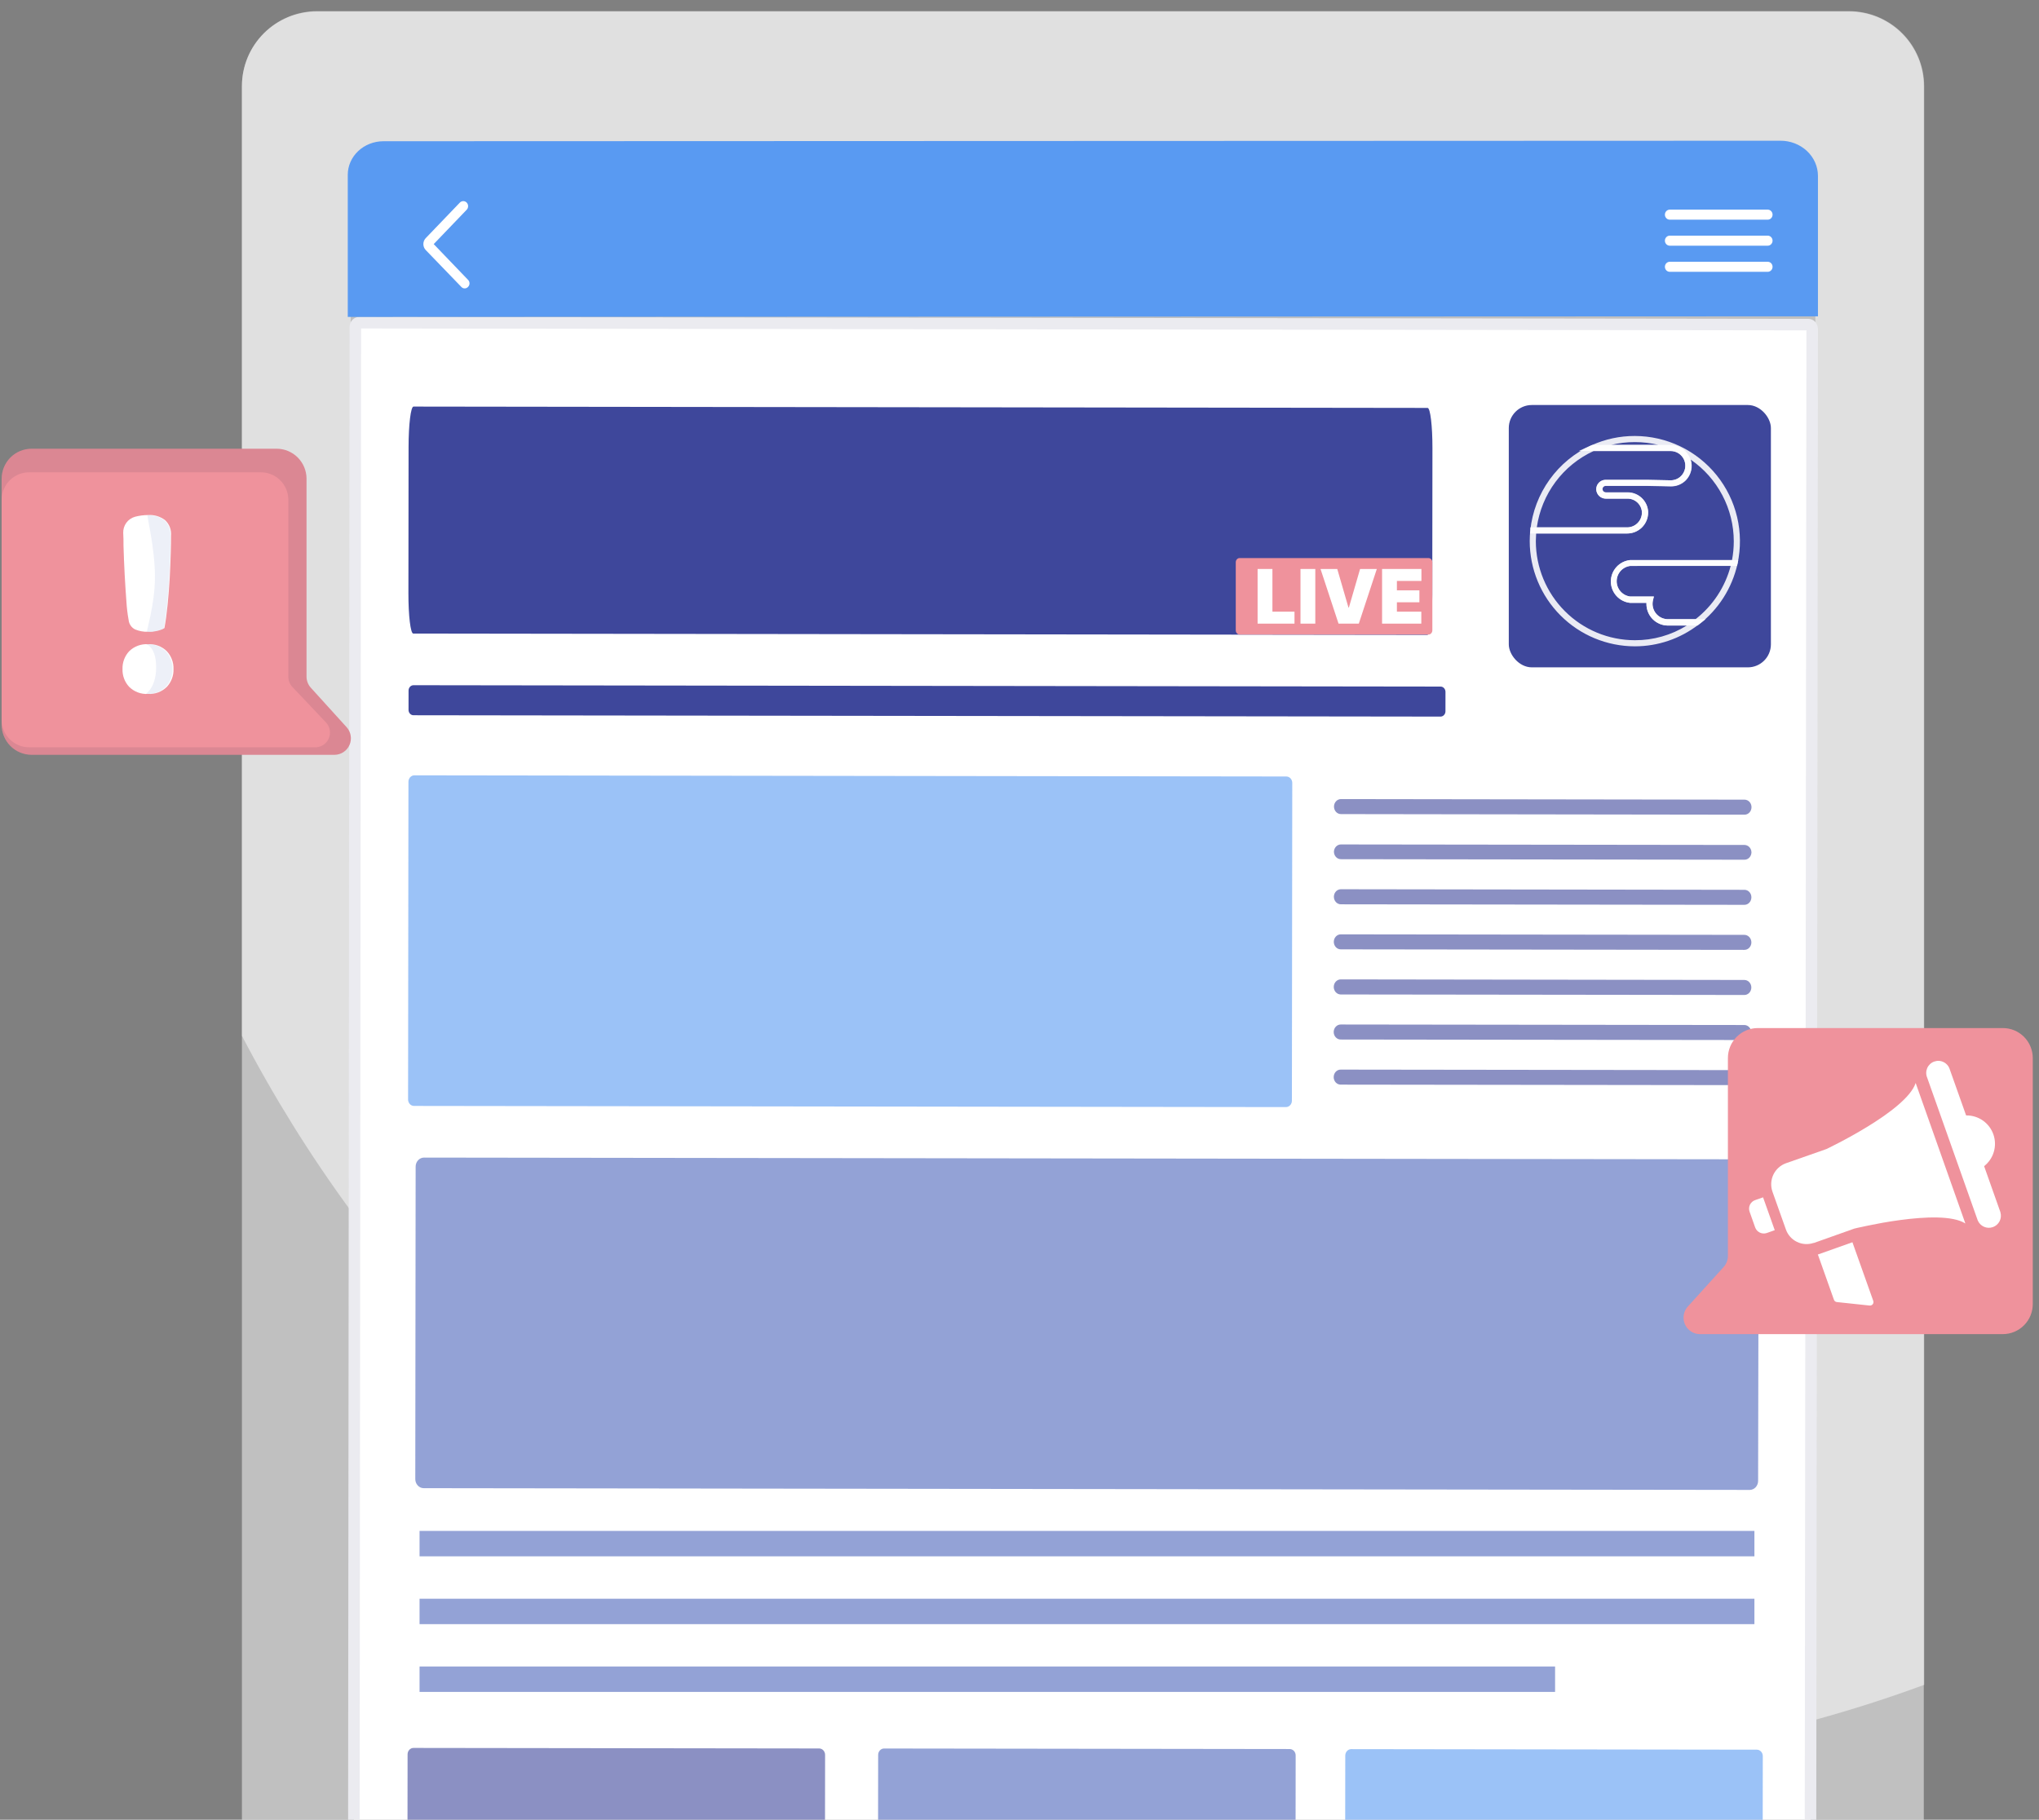 <svg width="177" height="158" viewBox="0 0 177 158" fill="none" xmlns="http://www.w3.org/2000/svg">
<rect x="0" y="0" width="177" height="158" fill="#808080" stroke="none"/>
<path opacity="0.5" d="M167 199.516L167 7.484C167 3.903 164.09 1 160.501 1L27.499 1C23.91 1 21 3.903 21 7.484L21 199.516C21 203.097 23.91 206 27.499 206L160.501 206C164.09 206 167 203.097 167 199.516Z" fill="white"/>
<path opacity="0.5" d="M30.446 18.041L30.446 105.121C26.917 100.305 23.76 95.229 21 89.937L21 7.484C21 5.756 21.688 4.098 22.913 2.876C24.138 1.654 25.799 0.967 27.531 0.967L160.501 0.967C162.234 0.967 163.895 1.654 165.12 2.876C166.345 4.098 167.033 5.756 167.033 7.484L167.033 146.29C163.941 147.431 160.793 148.441 157.587 149.321L157.587 18.041C157.585 17.721 157.455 17.414 157.228 17.188C157 16.962 156.692 16.835 156.37 16.835L31.654 16.835C31.334 16.835 31.026 16.962 30.8 17.189C30.573 17.415 30.446 17.721 30.446 18.041Z" fill="white"/>
<path d="M156.99 28.185L156.991 28.185C157.063 28.185 157.141 28.215 157.204 28.284C157.269 28.354 157.311 28.456 157.311 28.57C157.311 28.57 157.311 28.57 157.311 28.571L157.131 188.793C157.131 188.793 157.131 188.794 157.131 188.794C157.13 188.907 157.088 189.008 157.024 189.079C156.963 189.146 156.888 189.178 156.818 189.182L31.007 189.02C31.007 189.02 31.006 189.02 31.006 189.02C30.936 189.019 30.86 188.989 30.797 188.923C30.734 188.855 30.692 188.757 30.689 188.646L30.844 28.406C30.844 28.406 30.844 28.406 30.844 28.405C30.845 28.291 30.888 28.188 30.953 28.118C31.017 28.049 31.096 28.018 31.169 28.018C31.169 28.018 31.169 28.018 31.169 28.018L156.99 28.185Z" fill="white" stroke="#EBEBF0"/>
<path opacity="0.6" d="M111.631 96.125L35.941 96.025C35.804 96.025 35.673 95.966 35.576 95.862C35.48 95.757 35.425 95.615 35.425 95.468L35.456 67.877C35.456 67.73 35.511 67.588 35.607 67.484C35.704 67.379 35.835 67.32 35.972 67.32L111.662 67.421C111.799 67.421 111.93 67.479 112.027 67.584C112.124 67.688 112.178 67.83 112.178 67.978L112.147 95.568C112.147 95.716 112.093 95.857 111.996 95.962C111.899 96.066 111.768 96.125 111.631 96.125Z" fill="#599AF2"/>
<path opacity="0.6" d="M151.905 129.365L36.778 129.214C36.584 129.213 36.399 129.129 36.263 128.98C36.127 128.832 36.05 128.632 36.05 128.423L36.081 101.295C36.081 101.087 36.158 100.887 36.294 100.74C36.431 100.593 36.616 100.51 36.809 100.51L151.941 100.66C152.037 100.66 152.132 100.681 152.22 100.721C152.309 100.76 152.389 100.819 152.457 100.892C152.525 100.966 152.578 101.053 152.614 101.149C152.651 101.245 152.669 101.348 152.668 101.451L152.617 128.573C152.618 128.78 152.544 128.979 152.411 129.127C152.278 129.275 152.096 129.36 151.905 129.365Z" fill="#4C65BA"/>
<path opacity="0.6" d="M152.296 138.814L36.421 138.814L36.421 141.02L152.296 141.02L152.296 138.814Z" fill="#4C65BA"/>
<path opacity="0.6" d="M152.296 132.925L36.421 132.925L36.421 135.131L152.296 135.131L152.296 132.925Z" fill="#4C65BA"/>
<path opacity="0.6" d="M134.992 144.697L36.421 144.697L36.421 146.904L134.992 146.904L134.992 144.697Z" fill="#4C65BA"/>
<path opacity="0.6" d="M35.381 152.324L35.35 179.914C35.349 180.222 35.58 180.471 35.865 180.472L71.076 180.518C71.361 180.519 71.593 180.27 71.593 179.962L71.624 152.372C71.624 152.064 71.394 151.814 71.109 151.814L35.898 151.768C35.613 151.767 35.381 152.016 35.381 152.324Z" fill="#3E479B"/>
<path opacity="0.6" d="M76.23 152.374L76.199 179.964C76.198 180.272 76.429 180.522 76.714 180.522L111.925 180.569C112.21 180.569 112.442 180.32 112.442 180.012L112.473 152.422C112.474 152.114 112.243 151.865 111.958 151.864L76.747 151.818C76.462 151.817 76.23 152.067 76.23 152.374Z" fill="#4C65BA"/>
<path opacity="0.6" d="M116.779 152.43L116.748 180.02C116.748 180.328 116.979 180.577 117.263 180.578L152.475 180.624C152.76 180.625 152.991 180.376 152.991 180.068L153.023 152.478C153.023 152.17 152.792 151.92 152.507 151.92L117.296 151.873C117.011 151.873 116.78 152.122 116.779 152.43Z" fill="#599AF2"/>
<path opacity="0.6" d="M151.44 70.736L116.404 70.686C116.244 70.686 116.09 70.617 115.977 70.495C115.864 70.372 115.8 70.207 115.8 70.034C115.8 69.861 115.864 69.695 115.977 69.573C116.09 69.451 116.244 69.382 116.404 69.382L151.44 69.432C151.6 69.432 151.753 69.501 151.867 69.623C151.98 69.745 152.043 69.911 152.043 70.084C152.043 70.257 151.98 70.422 151.867 70.545C151.753 70.667 151.6 70.736 151.44 70.736Z" fill="#3E479B"/>
<path opacity="0.6" d="M151.435 74.647L116.399 74.602C116.239 74.602 116.085 74.534 115.972 74.411C115.859 74.289 115.795 74.123 115.795 73.95C115.801 73.781 115.867 73.621 115.979 73.504C116.092 73.386 116.242 73.321 116.399 73.321L151.435 73.365C151.595 73.365 151.749 73.434 151.862 73.556C151.975 73.678 152.039 73.844 152.039 74.017C152.033 74.186 151.967 74.346 151.855 74.464C151.742 74.581 151.592 74.647 151.435 74.647Z" fill="#3E479B"/>
<path opacity="0.6" d="M151.43 78.564L116.394 78.519C116.233 78.518 116.08 78.448 115.967 78.325C115.853 78.202 115.79 78.035 115.79 77.862C115.791 77.689 115.855 77.524 115.968 77.403C116.081 77.281 116.234 77.211 116.394 77.21L151.435 77.26C151.514 77.26 151.592 77.277 151.665 77.31C151.738 77.343 151.804 77.391 151.86 77.451C151.915 77.512 151.959 77.584 151.989 77.663C152.019 77.742 152.034 77.827 152.033 77.912C152.033 78.085 151.97 78.251 151.856 78.373C151.743 78.495 151.59 78.564 151.43 78.564Z" fill="#3E479B"/>
<path opacity="0.6" d="M151.424 82.475L116.388 82.43C116.228 82.43 116.074 82.362 115.961 82.239C115.848 82.117 115.784 81.951 115.784 81.778C115.784 81.605 115.848 81.44 115.961 81.317C116.074 81.195 116.228 81.126 116.388 81.126L151.429 81.171C151.589 81.172 151.741 81.242 151.854 81.364C151.967 81.486 152.031 81.65 152.033 81.823C152.033 81.909 152.017 81.994 151.986 82.074C151.955 82.153 151.91 82.225 151.854 82.286C151.797 82.346 151.73 82.394 151.656 82.427C151.582 82.459 151.503 82.475 151.424 82.475Z" fill="#3E479B"/>
<path opacity="0.6" d="M151.424 86.391L116.383 86.347C116.222 86.345 116.069 86.275 115.956 86.152C115.843 86.029 115.779 85.863 115.779 85.689C115.781 85.516 115.845 85.35 115.959 85.228C116.073 85.106 116.228 85.038 116.388 85.038L151.424 85.088C151.584 85.088 151.738 85.156 151.851 85.279C151.964 85.401 152.028 85.567 152.028 85.74C152.028 85.912 151.964 86.078 151.851 86.201C151.738 86.323 151.584 86.391 151.424 86.391Z" fill="#3E479B"/>
<path opacity="0.6" d="M151.419 90.303L116.378 90.258C116.218 90.258 116.064 90.19 115.951 90.067C115.838 89.945 115.774 89.779 115.774 89.606C115.776 89.433 115.841 89.267 115.955 89.145C116.069 89.023 116.223 88.955 116.383 88.955L151.419 88.999C151.579 88.999 151.733 89.068 151.846 89.19C151.959 89.312 152.023 89.478 152.023 89.651C152.023 89.824 151.959 89.99 151.846 90.112C151.733 90.234 151.579 90.303 151.419 90.303Z" fill="#3E479B"/>
<path opacity="0.6" d="M151.414 94.219L116.378 94.175C116.218 94.175 116.064 94.106 115.951 93.984C115.838 93.862 115.774 93.696 115.774 93.523C115.774 93.437 115.789 93.352 115.819 93.273C115.849 93.193 115.894 93.121 115.95 93.06C116.006 93 116.073 92.952 116.146 92.919C116.22 92.887 116.299 92.87 116.378 92.871L151.414 92.916C151.574 92.916 151.728 92.984 151.841 93.107C151.954 93.229 152.018 93.395 152.018 93.568C152.018 93.74 151.954 93.906 151.841 94.028C151.728 94.151 151.574 94.219 151.414 94.219Z" fill="#3E479B"/>
<path d="M35.466 59.957L35.464 61.64C35.464 61.895 35.656 62.102 35.892 62.103L125.048 62.22C125.284 62.221 125.476 62.014 125.476 61.758L125.478 60.076C125.479 59.82 125.287 59.613 125.051 59.613L35.895 59.495C35.658 59.495 35.467 59.702 35.466 59.957Z" fill="#3E479B"/>
<path d="M35.467 38.797L35.453 51.514C35.45 53.444 35.638 55.01 35.872 55.01L123.905 55.126C124.139 55.126 124.33 53.562 124.332 51.631L124.346 38.914C124.349 36.984 124.161 35.419 123.928 35.418L35.894 35.302C35.66 35.302 35.469 36.866 35.467 38.797Z" fill="#3E479B"/>
<path d="M157.811 15.273L157.811 27.464L30.189 27.517L30.189 15.176C30.189 14.405 30.514 13.665 31.093 13.119C31.672 12.573 32.458 12.265 33.279 12.263L154.543 12.219C154.971 12.216 155.396 12.294 155.792 12.446C156.189 12.599 156.549 12.823 156.853 13.107C157.157 13.391 157.398 13.729 157.562 14.1C157.727 14.472 157.811 14.871 157.811 15.273Z" fill="#599AF2"/>
<path d="M144.945 19.074C144.834 19.074 144.728 19.028 144.649 18.946C144.57 18.864 144.526 18.753 144.526 18.638C144.526 18.522 144.57 18.411 144.649 18.329C144.728 18.248 144.834 18.202 144.945 18.202L153.452 18.202C153.563 18.202 153.67 18.248 153.748 18.329C153.827 18.411 153.871 18.522 153.871 18.638C153.871 18.753 153.827 18.864 153.748 18.946C153.67 19.028 153.563 19.074 153.452 19.074L144.945 19.074Z" fill="white"/>
<path d="M144.945 21.333C144.834 21.333 144.728 21.287 144.649 21.205C144.57 21.124 144.526 21.013 144.526 20.897C144.526 20.781 144.57 20.671 144.649 20.589C144.728 20.507 144.834 20.461 144.945 20.461L153.452 20.461C153.563 20.461 153.67 20.507 153.748 20.589C153.827 20.671 153.871 20.781 153.871 20.897C153.871 21.013 153.827 21.124 153.748 21.205C153.67 21.287 153.563 21.333 153.452 21.333L144.945 21.333Z" fill="white"/>
<path d="M144.945 23.601C144.834 23.601 144.728 23.555 144.649 23.473C144.57 23.391 144.526 23.28 144.526 23.165C144.526 23.049 144.57 22.938 144.649 22.856C144.728 22.774 144.834 22.729 144.945 22.729L153.452 22.729C153.563 22.729 153.67 22.774 153.748 22.856C153.827 22.938 153.871 23.049 153.871 23.165C153.871 23.28 153.827 23.391 153.748 23.473C153.67 23.555 153.563 23.601 153.452 23.601L144.945 23.601Z" fill="white"/>
<path d="M40.337 25.04C40.282 25.041 40.227 25.029 40.177 25.007C40.127 24.984 40.081 24.951 40.044 24.909L36.946 21.699C36.821 21.563 36.751 21.382 36.751 21.194C36.751 21.005 36.821 20.824 36.946 20.688L39.918 17.591C39.997 17.509 40.104 17.463 40.215 17.463C40.327 17.463 40.434 17.509 40.513 17.591C40.591 17.673 40.636 17.785 40.636 17.901C40.636 18.017 40.591 18.128 40.513 18.21L37.649 21.194L40.63 24.299C40.67 24.338 40.702 24.385 40.724 24.438C40.745 24.49 40.757 24.547 40.757 24.604C40.757 24.661 40.745 24.718 40.724 24.77C40.702 24.823 40.67 24.87 40.63 24.909C40.592 24.951 40.547 24.984 40.497 25.007C40.446 25.029 40.392 25.041 40.337 25.04Z" fill="white"/>
<rect x="130.974" y="35.166" width="22.753" height="22.778" rx="2" fill="#3E479B"/>
<g clip-path="url(#clip0_390_26379)">
<path opacity="0.89" d="M141.916 56.119C139.497 56.116 137.177 55.153 135.467 53.441C133.756 51.728 132.794 49.406 132.791 46.985C132.79 46.666 132.808 46.346 132.844 46.029L132.844 45.791L141.232 45.791C141.569 45.795 141.895 45.666 142.138 45.431C142.381 45.197 142.522 44.876 142.531 44.538L142.531 44.453C142.508 44.134 142.363 43.837 142.128 43.621C141.892 43.406 141.583 43.29 141.264 43.296L139.403 43.296C139.188 43.297 138.981 43.216 138.825 43.069C138.669 42.922 138.576 42.719 138.565 42.505C138.561 42.395 138.58 42.286 138.619 42.184C138.659 42.082 138.718 41.989 138.794 41.91C138.871 41.831 138.962 41.769 139.063 41.726C139.163 41.683 139.272 41.661 139.381 41.661L142.918 41.661L145.039 41.704C145.208 41.703 145.375 41.668 145.531 41.602C145.687 41.535 145.828 41.438 145.945 41.316C146.119 41.134 146.236 40.904 146.28 40.656C146.323 40.407 146.292 40.152 146.191 39.921C146.089 39.69 145.921 39.495 145.709 39.359C145.496 39.224 145.248 39.155 144.996 39.161L137.043 39.161L138.167 38.657C139.345 38.124 140.623 37.851 141.916 37.855C143.278 37.857 144.623 38.164 145.852 38.753C147.081 39.343 148.162 40.2 149.017 41.262C149.872 42.324 150.479 43.564 150.793 44.891C151.108 46.218 151.121 47.599 150.834 48.933L150.786 49.14L141.507 49.14C141.185 49.181 140.888 49.338 140.673 49.582C140.458 49.827 140.339 50.141 140.339 50.467C140.339 50.792 140.458 51.106 140.673 51.351C140.888 51.595 141.185 51.752 141.507 51.793L143.57 51.793L143.49 52.117C143.465 52.218 143.453 52.321 143.453 52.425C143.453 52.78 143.594 53.12 143.845 53.371C144.095 53.622 144.435 53.763 144.789 53.763L148.061 53.763L147.435 54.24C145.853 55.459 143.912 56.12 141.916 56.119ZM133.348 46.321C133.348 46.544 133.321 46.767 133.321 46.985C133.324 49.266 134.23 51.452 135.842 53.065C137.453 54.678 139.637 55.586 141.916 55.588C143.508 55.596 145.069 55.154 146.422 54.315L144.789 54.315C144.295 54.313 143.821 54.116 143.471 53.766C143.122 53.416 142.924 52.941 142.923 52.446C142.92 52.413 142.92 52.379 142.923 52.345L141.502 52.345C141.044 52.296 140.621 52.08 140.313 51.736C140.005 51.394 139.834 50.949 139.834 50.488C139.834 50.027 140.005 49.582 140.313 49.239C140.621 48.896 141.044 48.679 141.502 48.63L150.351 48.63C150.453 48.095 150.504 47.551 150.505 47.006C150.504 45.608 150.163 44.232 149.511 42.996C148.86 41.759 147.918 40.7 146.767 39.91C146.866 40.218 146.88 40.549 146.806 40.865C146.732 41.181 146.574 41.471 146.348 41.704C146.179 41.875 145.978 42.01 145.755 42.101C145.533 42.192 145.295 42.237 145.054 42.234L142.934 42.192L139.397 42.192C139.359 42.192 139.321 42.199 139.285 42.214C139.25 42.228 139.218 42.25 139.19 42.277C139.163 42.305 139.143 42.338 139.129 42.375C139.115 42.411 139.109 42.45 139.111 42.489C139.118 42.566 139.153 42.637 139.21 42.688C139.267 42.739 139.342 42.767 139.418 42.765L141.279 42.765C141.735 42.759 142.175 42.928 142.509 43.237C142.844 43.546 143.047 43.972 143.077 44.426C143.079 44.467 143.079 44.508 143.077 44.548C143.064 45.025 142.866 45.477 142.524 45.809C142.182 46.14 141.724 46.324 141.248 46.321L133.348 46.321ZM139.848 38.63L143.973 38.63C142.617 38.304 141.204 38.304 139.848 38.63Z" fill="white"/>
<path opacity="0.89" d="M147.366 54.314L144.789 54.314C144.295 54.313 143.821 54.116 143.471 53.766C143.121 53.416 142.924 52.941 142.923 52.446C142.92 52.413 142.92 52.379 142.923 52.345L141.502 52.345C141.044 52.296 140.62 52.079 140.313 51.736C140.005 51.393 139.834 50.949 139.834 50.488C139.834 50.026 140.005 49.582 140.313 49.239C140.62 48.896 141.044 48.679 141.502 48.63L150.897 48.63L150.828 48.954C150.359 51.07 149.155 52.951 147.43 54.261L147.366 54.314ZM141.507 49.139C141.185 49.18 140.888 49.338 140.673 49.582C140.458 49.826 140.339 50.141 140.339 50.466C140.339 50.792 140.458 51.106 140.673 51.351C140.888 51.595 141.185 51.752 141.507 51.793L143.57 51.793L143.49 52.117C143.465 52.218 143.453 52.321 143.453 52.425C143.453 52.78 143.594 53.12 143.845 53.371C144.095 53.621 144.435 53.762 144.789 53.762L147.186 53.762C148.687 52.593 149.761 50.961 150.24 49.118L141.507 49.139Z" fill="white"/>
<path opacity="0.89" d="M141.231 46.321L132.812 46.321L132.844 46.029C133.011 44.445 133.588 42.932 134.518 41.639C135.447 40.346 136.698 39.318 138.146 38.657L138.257 38.63L145.001 38.63C145.47 38.631 145.922 38.811 146.263 39.134C146.604 39.456 146.809 39.897 146.836 40.366C146.844 40.608 146.804 40.849 146.717 41.075C146.631 41.301 146.5 41.508 146.332 41.682C146.163 41.853 145.961 41.988 145.739 42.08C145.517 42.171 145.278 42.216 145.038 42.213L142.917 42.171L139.381 42.171C139.343 42.17 139.305 42.178 139.269 42.192C139.234 42.207 139.202 42.228 139.174 42.255C139.147 42.284 139.126 42.317 139.113 42.353C139.099 42.39 139.093 42.429 139.095 42.468C139.102 42.544 139.137 42.615 139.194 42.667C139.251 42.718 139.326 42.745 139.402 42.744L141.263 42.744C141.718 42.737 142.159 42.906 142.493 43.215C142.828 43.525 143.031 43.95 143.061 44.405C143.063 44.446 143.063 44.486 143.061 44.527C143.054 45.007 142.858 45.465 142.515 45.801C142.172 46.137 141.711 46.324 141.231 46.321ZM133.385 45.79L141.231 45.79C141.569 45.795 141.895 45.666 142.138 45.431C142.381 45.197 142.522 44.876 142.53 44.538L142.53 44.453C142.507 44.134 142.363 43.837 142.127 43.621C141.892 43.406 141.582 43.289 141.263 43.296L139.402 43.296C139.188 43.297 138.981 43.216 138.825 43.069C138.669 42.921 138.576 42.719 138.565 42.505C138.561 42.395 138.58 42.286 138.619 42.184C138.658 42.082 138.718 41.989 138.794 41.91C138.87 41.831 138.962 41.768 139.062 41.726C139.163 41.683 139.272 41.661 139.381 41.661L142.917 41.661L145.038 41.703C145.208 41.703 145.375 41.668 145.531 41.602C145.686 41.535 145.827 41.438 145.945 41.316C146.119 41.134 146.236 40.904 146.279 40.656C146.323 40.407 146.292 40.151 146.191 39.921C146.089 39.69 145.921 39.495 145.708 39.359C145.496 39.224 145.248 39.155 144.996 39.161L138.337 39.161C137.026 39.765 135.888 40.688 135.027 41.846C134.165 43.005 133.608 44.361 133.406 45.79L133.385 45.79Z" fill="white"/>
</g>
<g clip-path="url(#clip1_390_26379)">
<path d="M0.143 62.927L0.143 41.569C0.143 40.878 0.417 40.215 0.904 39.726C1.39 39.237 2.051 38.963 2.739 38.963L24.024 38.963C24.711 38.966 25.368 39.242 25.852 39.73C26.337 40.219 26.608 40.88 26.608 41.569L26.608 58.75C26.609 59.106 26.741 59.448 26.979 59.712L30.098 63.152C30.28 63.357 30.399 63.61 30.442 63.881C30.485 64.152 30.449 64.43 30.339 64.681C30.229 64.932 30.05 65.147 29.822 65.298C29.594 65.45 29.328 65.533 29.054 65.537L2.739 65.537C2.05 65.536 1.39 65.26 0.903 64.771C0.416 64.282 0.143 63.618 0.143 62.927Z" fill="#EF929C"/>
<path opacity="0.11" d="M0.143 62.927L0.143 41.569C0.143 40.878 0.417 40.215 0.904 39.726C1.39 39.237 2.051 38.963 2.739 38.963L24.024 38.963C24.711 38.966 25.368 39.242 25.852 39.73C26.337 40.219 26.608 40.88 26.608 41.569L26.608 58.75C26.609 59.106 26.741 59.448 26.979 59.712L30.098 63.152C30.28 63.357 30.399 63.61 30.442 63.881C30.485 64.152 30.449 64.43 30.339 64.681C30.229 64.932 30.05 65.147 29.822 65.298C29.594 65.45 29.328 65.533 29.054 65.537L2.739 65.537C2.05 65.536 1.39 65.26 0.903 64.771C0.416 64.282 0.143 63.618 0.143 62.927Z" fill="#373449"/>
<path d="M0.143 62.543L0.143 43.349C0.15 43.034 0.22 42.723 0.347 42.435C0.473 42.147 0.656 41.887 0.883 41.67C1.11 41.453 1.377 41.282 1.67 41.169C1.963 41.055 2.275 41.001 2.589 41.008L22.585 41.008C22.899 41.001 23.211 41.055 23.504 41.169C23.797 41.282 24.064 41.453 24.291 41.67C24.518 41.887 24.701 42.147 24.828 42.435C24.955 42.723 25.024 43.034 25.031 43.349L25.031 58.783C25.033 59.105 25.159 59.414 25.382 59.646L28.308 62.739C28.48 62.926 28.593 63.16 28.632 63.412C28.671 63.663 28.634 63.921 28.526 64.151C28.419 64.382 28.245 64.575 28.028 64.706C27.81 64.837 27.559 64.9 27.305 64.887L2.585 64.887C2.271 64.894 1.959 64.839 1.666 64.725C1.374 64.611 1.107 64.44 0.88 64.222C0.653 64.005 0.471 63.744 0.345 63.456C0.219 63.168 0.15 62.858 0.143 62.543Z" fill="#EF929C"/>
<path d="M10.635 58.092C10.625 57.807 10.672 57.524 10.772 57.258C10.872 56.992 11.023 56.748 11.217 56.541C11.432 56.332 11.688 56.169 11.969 56.065C12.25 55.961 12.549 55.917 12.848 55.936C13.147 55.916 13.446 55.96 13.727 56.064C14.008 56.169 14.264 56.331 14.478 56.541C14.672 56.748 14.824 56.992 14.924 57.258C15.024 57.524 15.07 57.807 15.061 58.092C15.071 58.376 15.025 58.659 14.925 58.925C14.825 59.192 14.673 59.435 14.478 59.642C14.264 59.853 14.008 60.016 13.728 60.121C13.447 60.226 13.147 60.27 12.848 60.252C12.549 60.27 12.249 60.225 11.968 60.12C11.688 60.015 11.432 59.852 11.217 59.642C11.023 59.435 10.871 59.192 10.771 58.925C10.671 58.659 10.625 58.376 10.635 58.092ZM14.845 46.519C14.845 46.87 14.845 47.382 14.821 48.049C14.796 48.715 14.776 49.431 14.731 50.205C14.686 50.978 14.625 51.751 14.548 52.524C14.47 53.297 14.38 53.968 14.274 54.533C14.189 54.591 14.095 54.638 13.997 54.672C13.871 54.718 13.742 54.757 13.61 54.786C13.472 54.815 13.337 54.839 13.203 54.856C13.068 54.872 12.942 54.856 12.836 54.856C12.456 54.867 12.078 54.797 11.727 54.651C11.572 54.574 11.439 54.458 11.341 54.315C11.243 54.172 11.182 54.006 11.165 53.833C11.068 53.302 11.004 52.765 10.973 52.225C10.92 51.509 10.867 50.728 10.822 49.885C10.777 49.043 10.745 48.208 10.72 47.382C10.72 46.973 10.72 46.613 10.696 46.269C10.686 45.955 10.781 45.647 10.965 45.393C11.15 45.14 11.414 44.956 11.715 44.87C12.091 44.77 12.479 44.719 12.868 44.719C13.39 44.686 13.906 44.841 14.323 45.156C14.509 45.327 14.653 45.539 14.744 45.776C14.835 46.012 14.869 46.267 14.845 46.519Z" fill="white"/>
<g opacity="0.1">
<path d="M12.783 55.936C13.076 55.92 13.37 55.966 13.645 56.07C13.92 56.175 14.171 56.335 14.381 56.541C14.576 56.748 14.729 56.991 14.829 57.257C14.93 57.523 14.977 57.807 14.968 58.092C14.978 58.376 14.931 58.66 14.831 58.926C14.73 59.193 14.577 59.436 14.381 59.642C14.169 59.85 13.917 60.012 13.64 60.117C13.363 60.222 13.066 60.268 12.771 60.252C12.424 60.252 13.553 59.977 13.553 57.932C13.553 55.886 12.436 55.936 12.783 55.936ZM14.796 46.527C14.796 46.879 14.796 47.39 14.772 48.057C14.748 48.724 14.727 49.439 14.682 50.213C14.637 50.986 14.572 51.759 14.499 52.532C14.425 53.305 14.328 53.976 14.222 54.541C14.137 54.599 14.046 54.646 13.949 54.68C13.815 54.726 13.679 54.765 13.541 54.794C13.406 54.823 13.268 54.847 13.133 54.864C12.999 54.88 12.877 54.864 12.771 54.864C12.665 54.864 13.443 52.544 13.451 50.127C13.451 47.492 12.71 44.739 12.816 44.739C13.336 44.707 13.85 44.862 14.267 45.177C14.45 45.346 14.592 45.554 14.682 45.787C14.773 46.02 14.809 46.27 14.788 46.519L14.796 46.527Z" fill="#4C65BA"/>
</g>
</g>
<path d="M176.46 113.228L176.46 91.87C176.46 91.178 176.186 90.516 175.699 90.027C175.213 89.538 174.552 89.264 173.864 89.264L152.579 89.264C151.892 89.267 151.235 89.543 150.751 90.031C150.266 90.52 149.994 91.18 149.995 91.87L149.995 109.051C149.994 109.407 149.862 109.749 149.624 110.012L146.505 113.453C146.323 113.658 146.204 113.911 146.161 114.182C146.118 114.453 146.154 114.73 146.264 114.982C146.374 115.233 146.553 115.447 146.781 115.599C147.009 115.751 147.275 115.834 147.549 115.838L173.864 115.838C174.553 115.837 175.213 115.561 175.7 115.072C176.187 114.583 176.46 113.919 176.46 113.228Z" fill="#EF929C"/>
<path d="M152.363 104.201C152.264 104.234 152.173 104.287 152.095 104.356C152.017 104.425 151.953 104.509 151.908 104.603C151.863 104.697 151.837 104.799 151.832 104.904C151.827 105.008 151.843 105.112 151.878 105.21L152.363 106.58C152.435 106.776 152.581 106.935 152.769 107.024C152.957 107.113 153.173 107.126 153.37 107.059L154.061 106.813L153.047 103.962L152.363 104.201Z" fill="white"/>
<path d="M160.804 107.861L157.84 108.915L157.801 108.915L159.196 112.846C159.213 112.9 159.245 112.949 159.288 112.985C159.332 113.022 159.385 113.045 159.441 113.053L162.296 113.357C162.347 113.362 162.399 113.354 162.447 113.334C162.494 113.314 162.536 113.282 162.567 113.241C162.599 113.2 162.62 113.152 162.628 113.101C162.635 113.05 162.63 112.998 162.612 112.949L160.804 107.861Z" fill="white"/>
<path d="M173.657 105.268L172.236 101.253C172.64 100.937 172.934 100.502 173.079 100.009C173.224 99.517 173.212 98.992 173.044 98.507C172.876 98.022 172.561 97.601 172.143 97.304C171.725 97.007 171.224 96.848 170.712 96.85L170.673 96.85L169.258 92.861C169.218 92.724 169.15 92.598 169.06 92.489C168.969 92.379 168.857 92.29 168.73 92.225C168.604 92.16 168.465 92.122 168.324 92.113C168.182 92.104 168.04 92.124 167.906 92.171C167.772 92.218 167.649 92.293 167.545 92.389C167.441 92.486 167.357 92.602 167.299 92.732C167.242 92.862 167.211 93.002 167.209 93.144C167.207 93.287 167.234 93.428 167.289 93.559L171.68 105.96C171.783 106.208 171.977 106.407 172.221 106.516C172.466 106.625 172.744 106.636 172.996 106.546C173.249 106.457 173.458 106.274 173.579 106.035C173.701 105.796 173.726 105.519 173.65 105.262L173.657 105.268Z" fill="white"/>
<path d="M158.537 99.772L155.017 101.007C154.545 101.182 154.159 101.535 153.942 101.99C153.725 102.445 153.693 102.967 153.854 103.445L155.03 106.755C155.195 107.223 155.538 107.607 155.983 107.826C156.428 108.045 156.942 108.08 157.413 107.925L157.452 107.925L160.965 106.677C160.965 106.677 168.418 104.835 170.608 106.231L166.293 94.031C165.505 96.481 158.537 99.772 158.537 99.772Z" fill="white"/>
<path d="M124.002 48.454L107.609 48.454C107.423 48.454 107.273 48.619 107.273 48.822L107.273 54.729C107.273 54.932 107.423 55.097 107.609 55.097L124.002 55.097C124.188 55.097 124.338 54.932 124.338 54.729L124.338 48.822C124.338 48.619 124.188 48.454 124.002 48.454Z" fill="#EF929C"/>
<path d="M109.169 54.148L109.169 49.403L110.456 49.403L110.456 53.11L112.372 53.11L112.372 54.148L109.169 54.148Z" fill="white"/>
<path d="M114.178 49.403L114.178 54.148L112.892 54.148L112.892 49.403L114.178 49.403Z" fill="white"/>
<path d="M116.084 49.403L117.056 52.749L117.093 52.749L118.065 49.403L119.518 49.403L117.954 54.148L116.195 54.148L114.631 49.403L116.084 49.403Z" fill="white"/>
<path d="M119.974 54.148L119.974 49.403L123.39 49.403L123.39 50.441L121.261 50.441L121.261 51.257L123.214 51.257L123.214 52.294L121.261 52.294L121.261 53.11L123.38 53.11L123.38 54.148L119.974 54.148Z" fill="white"/>
<defs>
<clipPath id="clip0_390_26379">
<rect width="20.857" height="20.88" fill="white" transform="translate(131.922 36.116)"/>
</clipPath>
<clipPath id="clip1_390_26379">
<rect width="30.338" height="26.574" fill="white" transform="translate(0.143 38.963)"/>
</clipPath>
</defs>
</svg>
